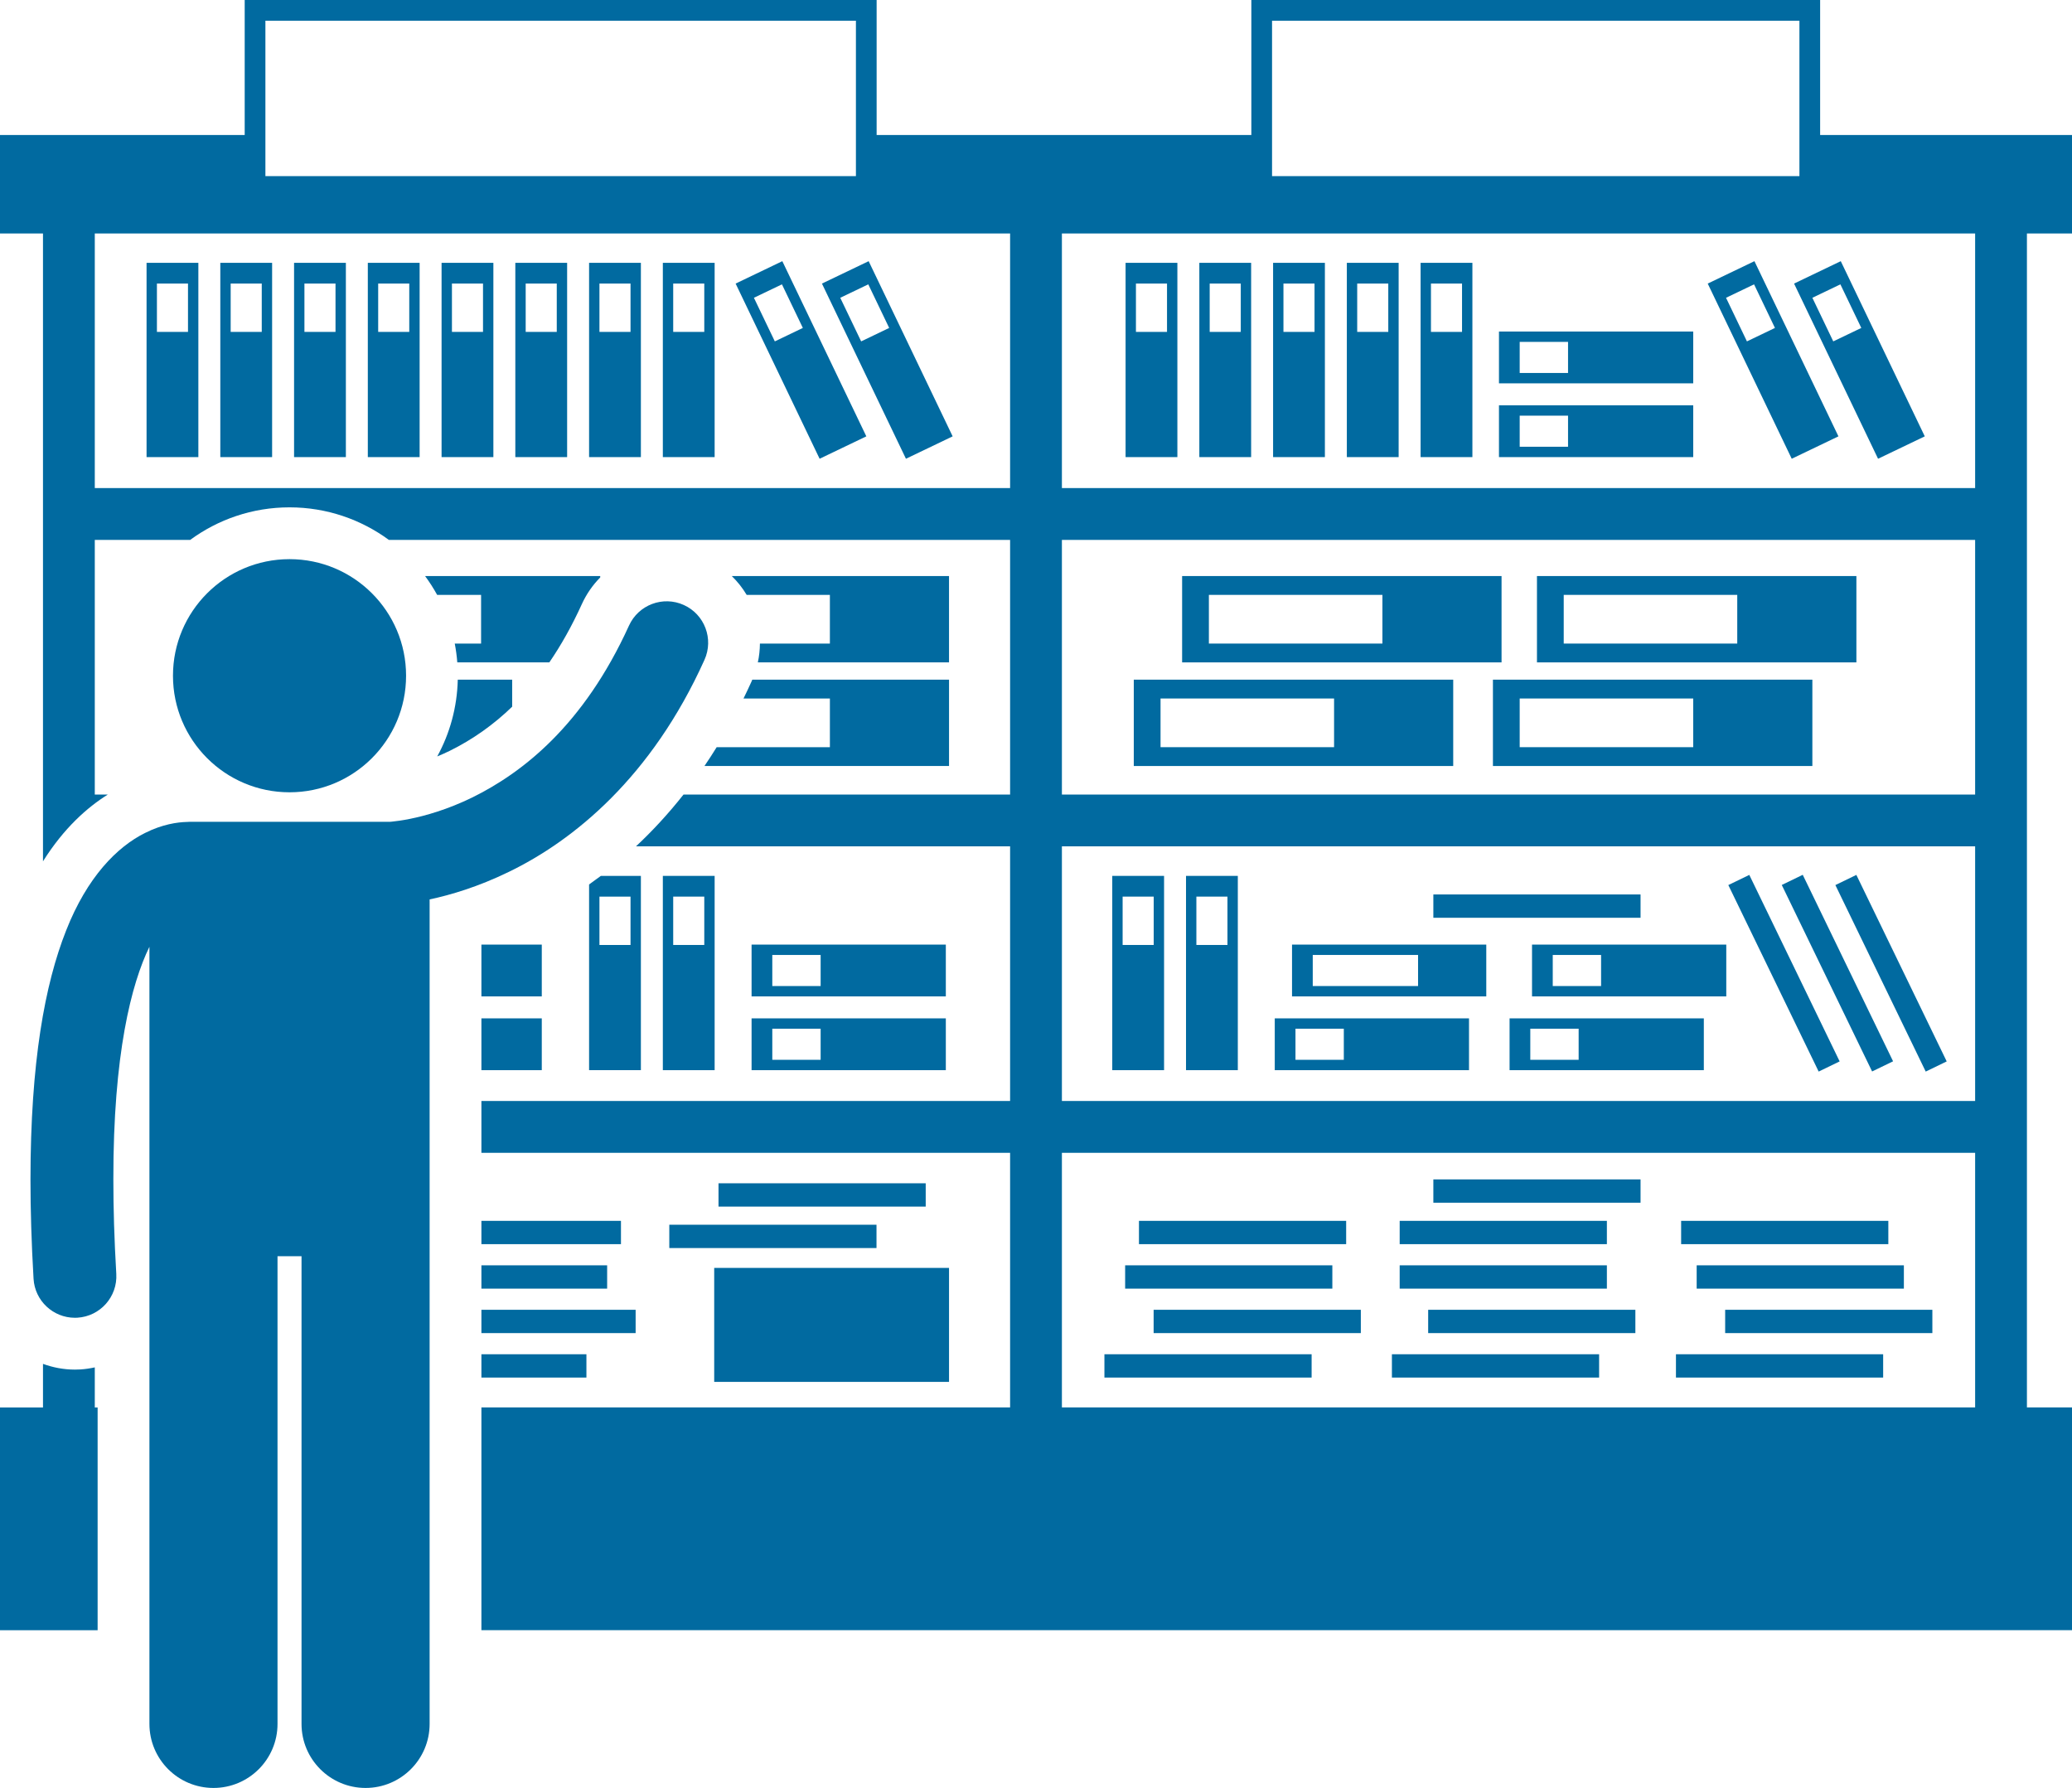 <?xml version="1.0" standalone="no"?><svg xmlns="http://www.w3.org/2000/svg" xmlns:xlink="http://www.w3.org/1999/xlink" style="isolation:isolate" viewBox="0 0 400 345.112" width="400" height="345.112"><defs><clipPath id="_clipPath_hAdJF7cpvt6RL1DCHWWIndJClBy63pbo"><rect width="400" height="345.112"/></clipPath></defs><g clip-path="url(#_clipPath_hAdJF7cpvt6RL1DCHWWIndJClBy63pbo)"><path d=" M 20.813 153.363 L 18.298 153.363 L 18.298 104.213 L 36.711 104.213 C 42.091 100.266 48.722 97.928 55.892 97.928 C 63.061 97.928 69.692 100.266 75.072 104.213 L 195 104.213 L 195 153.363 L 131.955 153.363 C 128.959 157.156 125.869 160.474 122.775 163.363 L 195 163.363 L 195 212.513 L 92.937 212.513 L 92.937 222.513 L 195 222.513 L 195 271.663 L 92.937 271.663 L 92.937 314.66 L 400 314.66 L 400 271.663 L 391.299 271.663 L 391.299 45.063 L 400 45.063 L 400 26.063 L 351.377 26.063 L 351.377 4 L 351.377 0 L 347.379 0 L 245.57 0 L 241.572 0 L 241.572 4 L 241.572 26.064 L 169.234 26.064 L 169.234 4 L 169.234 0 L 165.236 0 L 51.236 0 L 47.238 0 L 47.238 4 L 47.238 26.064 L 0 26.064 L 0 45.064 L 8.299 45.064 L 8.299 166.254 C 12.337 159.818 16.865 155.831 20.813 153.363 Z  M 18.299 94.213 L 18.299 45.063 L 195 45.063 L 195 94.213 L 18.299 94.213 Z  M 205 104.213 L 381.299 104.213 L 381.299 153.363 L 205 153.363 L 205 104.213 Z  M 205 163.363 L 381.299 163.363 L 381.299 212.513 L 205 212.513 L 205 163.363 Z  M 205 271.664 L 205 222.514 L 381.299 222.514 L 381.299 271.664 L 205 271.664 Z  M 381.299 94.213 L 205 94.213 L 205 45.063 L 381.299 45.063 L 381.299 94.213 Z  M 245.57 3.999 L 347.378 3.999 L 347.378 33.999 L 245.57 33.999 L 245.57 3.999 Z  M 51.236 3.999 L 165.236 3.999 L 165.236 33.999 L 51.236 33.999 L 51.236 3.999 Z " fill="rgb(1,106,160)"/><path d=" M 18.299 271.664 L 18.299 263.931 C 17.39 264.128 16.465 264.272 15.518 264.329 C 15.198 264.349 14.827 264.36 14.458 264.36 C 12.296 264.36 10.226 263.959 8.3 263.254 L 8.3 271.665 L 0 271.665 L 0 314.662 L 18.846 314.662 L 18.846 271.665 L 18.299 271.665 L 18.299 271.664 Z " fill="rgb(1,106,160)"/><path d=" M 28.293 88.231 L 38.293 88.231 L 38.293 50.731 L 28.293 50.731 L 28.293 88.231 Z  M 30.293 54.731 L 36.293 54.731 L 36.293 64.064 L 30.293 64.064 L 30.293 54.731 Z " fill="rgb(1,106,160)"/><path d=" M 42.531 88.231 L 52.531 88.231 L 52.531 50.731 L 42.531 50.731 L 42.531 88.231 Z  M 44.531 54.731 L 50.531 54.731 L 50.531 64.064 L 44.531 64.064 L 44.531 54.731 Z " fill="rgb(1,106,160)"/><path d=" M 56.77 88.231 L 66.77 88.231 L 66.77 50.731 L 56.77 50.731 L 56.77 88.231 Z  M 58.77 54.731 L 64.77 54.731 L 64.77 64.064 L 58.77 64.064 L 58.77 54.731 Z " fill="rgb(1,106,160)"/><path d=" M 71.008 88.231 L 81.008 88.231 L 81.008 50.731 L 71.008 50.731 L 71.008 88.231 Z  M 73.008 54.731 L 79.008 54.731 L 79.008 64.064 L 73.008 64.064 L 73.008 54.731 Z " fill="rgb(1,106,160)"/><path d=" M 85.246 88.231 L 95.246 88.231 L 95.246 50.731 L 85.246 50.731 L 85.246 88.231 Z  M 87.246 54.731 L 93.246 54.731 L 93.246 64.064 L 87.246 64.064 L 87.246 54.731 Z " fill="rgb(1,106,160)"/><path d=" M 227.293 88.231 L 227.293 50.731 L 217.293 50.731 L 217.293 88.231 L 227.293 88.231 Z  M 219.293 54.731 L 225.293 54.731 L 225.293 64.064 L 219.293 64.064 L 219.293 54.731 Z " fill="rgb(1,106,160)"/><path d=" M 241.531 50.731 L 231.531 50.731 L 231.531 88.231 L 241.531 88.231 L 241.531 50.731 Z  M 239.531 64.064 L 233.531 64.064 L 233.531 54.731 L 239.531 54.731 L 239.531 64.064 Z " fill="rgb(1,106,160)"/><path d=" M 255.77 50.731 L 245.77 50.731 L 245.77 88.231 L 255.77 88.231 L 255.77 50.731 Z  M 253.77 64.064 L 247.77 64.064 L 247.77 54.731 L 253.77 54.731 L 253.77 64.064 Z " fill="rgb(1,106,160)"/><path d=" M 270.008 50.731 L 260.008 50.731 L 260.008 88.231 L 270.008 88.231 L 270.008 50.731 Z  M 268.008 64.064 L 262.008 64.064 L 262.008 54.731 L 268.008 54.731 L 268.008 64.064 Z " fill="rgb(1,106,160)"/><path d=" M 284.246 50.731 L 274.246 50.731 L 274.246 88.231 L 284.246 88.231 L 284.246 50.731 Z  M 282.246 64.064 L 276.246 64.064 L 276.246 54.731 L 282.246 54.731 L 282.246 64.064 Z " fill="rgb(1,106,160)"/><path d=" M 326.877 78.231 L 289.377 78.231 L 289.377 88.231 L 326.877 88.231 L 326.877 78.231 Z  M 302.711 86.231 L 293.377 86.231 L 293.377 80.231 L 302.711 80.231 L 302.711 86.231 Z " fill="rgb(1,106,160)"/><path d=" M 326.877 63.992 L 289.377 63.992 L 289.377 73.992 L 326.877 73.992 L 326.877 63.992 Z  M 302.711 71.992 L 293.377 71.992 L 293.377 65.992 L 302.711 65.992 L 302.711 71.992 Z " fill="rgb(1,106,160)"/><path d=" M 99.484 88.231 L 109.484 88.231 L 109.484 50.731 L 99.484 50.731 L 99.484 88.231 Z  M 101.484 54.731 L 107.484 54.731 L 107.484 64.064 L 101.484 64.064 L 101.484 54.731 Z " fill="rgb(1,106,160)"/><path d=" M 113.723 88.231 L 123.723 88.231 L 123.723 50.731 L 113.723 50.731 L 113.723 88.231 Z  M 115.723 54.731 L 121.723 54.731 L 121.723 64.064 L 115.723 64.064 L 115.723 54.731 Z " fill="rgb(1,106,160)"/><path d=" M 127.961 88.231 L 137.961 88.231 L 137.961 50.731 L 127.961 50.731 L 127.961 88.231 L 127.961 88.231 Z  M 129.961 54.731 L 135.961 54.731 L 135.961 64.064 L 129.961 64.064 L 129.961 54.731 Z " fill="rgb(1,106,160)"/><path d=" M 182.592 196.564 L 145.092 196.564 L 145.092 206.564 L 182.592 206.564 L 182.592 196.564 Z  M 158.424 204.564 L 149.092 204.564 L 149.092 198.564 L 158.424 198.564 L 158.424 204.564 Z " fill="rgb(1,106,160)"/><path d=" M 182.592 182.326 L 145.092 182.326 L 145.092 192.326 L 182.592 192.326 L 182.592 182.326 Z  M 158.424 190.326 L 149.092 190.326 L 149.092 184.326 L 158.424 184.326 L 158.424 190.326 Z " fill="rgb(1,106,160)"/><rect x="92.937" y="196.564" width="11.654" height="10" transform="matrix(1,0,0,1,0,0)" fill="rgb(1,106,160)"/><rect x="92.937" y="182.326" width="11.654" height="10" transform="matrix(1,0,0,1,0,0)" fill="rgb(1,106,160)"/><path d=" M 123.723 206.564 L 123.723 169.064 L 115.994 169.064 C 115.232 169.639 114.475 170.19 113.723 170.719 L 113.723 206.564 L 123.723 206.564 Z  M 121.723 173.064 L 121.723 182.397 L 115.723 182.397 L 115.723 173.064 L 121.723 173.064 Z " fill="rgb(1,106,160)"/><path d=" M 137.961 169.064 L 127.961 169.064 L 127.961 206.564 L 137.961 206.564 L 137.961 169.064 Z  M 135.961 182.397 L 129.961 182.397 L 129.961 173.064 L 135.961 173.064 L 135.961 182.397 Z " fill="rgb(1,106,160)"/><path d=" M 246.092 206.564 L 283.592 206.564 L 283.592 196.564 L 246.092 196.564 L 246.092 206.564 L 246.092 206.564 Z  M 250.092 198.564 L 259.424 198.564 L 259.424 204.564 L 250.092 204.564 L 250.092 198.564 L 250.092 198.564 Z " fill="rgb(1,106,160)"/><path d=" M 249.426 192.326 L 286.926 192.326 L 286.926 182.326 L 249.426 182.326 L 249.426 192.326 Z  M 253.426 184.325 L 273.758 184.325 L 273.758 190.325 L 253.426 190.325 L 253.426 184.325 Z " fill="rgb(1,106,160)"/><path d=" M 291.424 206.564 L 328.924 206.564 L 328.924 196.564 L 291.424 196.564 L 291.424 206.564 Z  M 295.424 198.564 L 304.758 198.564 L 304.758 204.564 L 295.424 204.564 L 295.424 198.564 Z " fill="rgb(1,106,160)"/><path d=" M 295.758 192.326 L 333.258 192.326 L 333.258 182.326 L 295.758 182.326 L 295.758 192.326 Z  M 299.758 184.326 L 309.09 184.326 L 309.09 190.326 L 299.758 190.326 L 299.758 184.326 Z " fill="rgb(1,106,160)"/><path d=" M 214.723 206.564 L 224.723 206.564 L 224.723 169.064 L 214.723 169.064 L 214.723 206.564 Z  M 216.723 173.064 L 222.723 173.064 L 222.723 182.397 L 216.723 182.397 L 216.723 173.064 Z " fill="rgb(1,106,160)"/><path d=" M 228.961 206.564 L 238.961 206.564 L 238.961 169.064 L 228.961 169.064 L 228.961 206.564 Z  M 230.961 173.064 L 236.961 173.064 L 236.961 182.397 L 230.961 182.397 L 230.961 173.064 Z " fill="rgb(1,106,160)"/><path d=" M 142.012 54.736 L 158.227 88.549 L 167.245 84.225 L 151.028 50.412 L 142.012 54.736 Z  M 149.58 65.894 L 145.545 57.479 L 150.953 54.884 L 154.99 63.299 L 149.58 65.894 Z " fill="rgb(1,106,160)"/><path d=" M 167.695 50.412 L 158.677 54.736 L 174.894 88.549 L 183.91 84.225 L 167.695 50.412 Z  M 166.246 65.894 L 162.211 57.479 L 167.621 54.884 L 171.656 63.299 L 166.246 65.894 Z " fill="rgb(1,106,160)"/><path d=" M 354.91 84.225 L 338.695 50.412 L 329.677 54.736 L 345.894 88.549 L 354.91 84.225 Z  M 337.246 65.894 L 333.211 57.479 L 338.621 54.884 L 342.656 63.299 L 337.246 65.894 Z " fill="rgb(1,106,160)"/><path d=" M 371.578 84.225 L 355.361 50.412 L 346.345 54.736 L 362.56 88.549 L 371.578 84.225 Z  M 353.914 65.894 L 349.879 57.479 L 355.287 54.884 L 359.324 63.299 L 353.914 65.894 Z " fill="rgb(1,106,160)"/><path d=" M 183.209 131.189 L 145.227 131.189 C 145.185 131.285 145.155 131.384 145.112 131.48 C 144.597 132.623 144.069 133.731 143.535 134.824 L 160.21 134.824 L 160.21 144.221 L 138.354 144.221 C 137.58 145.472 136.792 146.683 135.995 147.855 L 183.211 147.855 L 183.211 131.189 L 183.209 131.189 Z " fill="rgb(1,106,160)"/><path d=" M 183.209 111.189 L 141.271 111.189 C 142.378 112.268 143.346 113.483 144.145 114.824 L 160.209 114.824 L 160.209 124.221 L 146.703 124.221 C 146.692 125.44 146.561 126.656 146.301 127.855 L 183.209 127.855 L 183.209 111.189 Z " fill="rgb(1,106,160)"/><path d=" M 88.373 131.189 C 88.249 136.546 86.831 141.589 84.406 146.009 C 85.179 145.688 85.975 145.338 86.801 144.935 C 91.245 142.743 95.255 139.903 98.875 136.404 L 98.875 131.189 L 88.373 131.189 L 88.373 131.189 Z " fill="rgb(1,106,160)"/><path d=" M 82.064 111.189 C 82.917 112.345 83.695 113.558 84.391 114.824 L 92.874 114.824 L 92.874 124.221 L 87.79 124.221 C 88.02 125.41 88.184 126.624 88.28 127.855 L 106.048 127.855 C 108.344 124.504 110.431 120.77 112.317 116.626 C 113.201 114.674 114.417 112.935 115.874 111.454 L 115.874 111.188 L 82.064 111.188 L 82.064 111.189 Z " fill="rgb(1,106,160)"/><path d=" M 218.877 147.855 L 280.543 147.855 L 280.543 131.189 L 218.877 131.189 L 218.877 147.855 Z  M 224.043 134.823 L 257.543 134.823 L 257.543 144.22 L 224.043 144.22 L 224.043 134.823 Z " fill="rgb(1,106,160)"/><path d=" M 288.211 147.855 L 349.877 147.855 L 349.877 131.189 L 288.211 131.189 L 288.211 147.855 Z  M 293.377 134.823 L 326.877 134.823 L 326.877 144.22 L 293.377 144.22 L 293.377 134.823 Z " fill="rgb(1,106,160)"/><path d=" M 296.711 111.189 L 296.711 127.855 L 358.377 127.855 L 358.377 111.189 L 296.711 111.189 Z  M 335.377 124.221 L 301.877 124.221 L 301.877 114.824 L 335.377 114.824 L 335.377 124.221 Z " fill="rgb(1,106,160)"/><path d=" M 289.875 111.189 L 228.209 111.189 L 228.209 127.855 L 289.875 127.855 L 289.875 111.189 Z  M 266.875 124.221 L 233.375 124.221 L 233.375 114.824 L 266.875 114.824 L 266.875 124.221 Z " fill="rgb(1,106,160)"/><rect x="137.877" y="244.731" width="45.334" height="22" transform="matrix(1,0,0,1,0,0)" fill="rgb(1,106,160)"/><rect x="129.209" y="236.398" width="40" height="4.5" transform="matrix(1,0,0,1,0,0)" fill="rgb(1,106,160)"/><rect x="138.709" y="228.398" width="40" height="4.5" transform="matrix(1,0,0,1,0,0)" fill="rgb(1,106,160)"/><rect x="213.209" y="261.398" width="40" height="4.5" transform="matrix(1,0,0,1,0,0)" fill="rgb(1,106,160)"/><rect x="222.709" y="252.815" width="40" height="4.5" transform="matrix(1,0,0,1,0,0)" fill="rgb(1,106,160)"/><rect x="217.209" y="244.232" width="40" height="4.5" transform="matrix(1,0,0,1,0,0)" fill="rgb(1,106,160)"/><rect x="219.877" y="235.648" width="40" height="4.5" transform="matrix(1,0,0,1,0,0)" fill="rgb(1,106,160)"/><rect x="92.937" y="261.398" width="20.272" height="4.5" transform="matrix(1,0,0,1,0,0)" fill="rgb(1,106,160)"/><rect x="92.937" y="252.815" width="29.772" height="4.5" transform="matrix(1,0,0,1,0,0)" fill="rgb(1,106,160)"/><rect x="92.937" y="244.232" width="24.272" height="4.5" transform="matrix(1,0,0,1,0,0)" fill="rgb(1,106,160)"/><rect x="92.937" y="235.648" width="26.94" height="4.5" transform="matrix(1,0,0,1,0,0)" fill="rgb(1,106,160)"/><rect x="323.543" y="261.398" width="40" height="4.5" transform="matrix(1,0,0,1,0,0)" fill="rgb(1,106,160)"/><rect x="333.043" y="252.815" width="40" height="4.5" transform="matrix(1,0,0,1,0,0)" fill="rgb(1,106,160)"/><rect x="327.543" y="244.232" width="40" height="4.5" transform="matrix(1,0,0,1,0,0)" fill="rgb(1,106,160)"/><rect x="324.543" y="235.648" width="40" height="4.5" transform="matrix(1,0,0,1,0,0)" fill="rgb(1,106,160)"/><rect x="268.709" y="261.398" width="40" height="4.5" transform="matrix(1,0,0,1,0,0)" fill="rgb(1,106,160)"/><rect x="275.709" y="252.815" width="40" height="4.5" transform="matrix(1,0,0,1,0,0)" fill="rgb(1,106,160)"/><rect x="270.209" y="244.232" width="40" height="4.5" transform="matrix(1,0,0,1,0,0)" fill="rgb(1,106,160)"/><rect x="270.209" y="235.648" width="40" height="4.5" transform="matrix(1,0,0,1,0,0)" fill="rgb(1,106,160)"/><rect x="276.709" y="227.648" width="40" height="4.5" transform="matrix(1,0,0,1,0,0)" fill="rgb(1,106,160)"/><rect x="342.128" y="167.889" width="4.5" height="40" transform="matrix(0.9,-0.436,0.436,0.9,-47.461,168.903)" fill="rgb(1,106,160)"/><rect x="352.443" y="167.908" width="4.5" height="39.998" transform="matrix(0.9,-0.436,0.436,0.9,-46.436,173.365)" fill="rgb(1,106,160)"/><rect x="362.795" y="167.892" width="4.5" height="40" transform="matrix(0.9,-0.436,0.436,0.9,-45.396,177.912)" fill="rgb(1,106,160)"/><rect x="276.709" y="172.648" width="40" height="4.5" transform="matrix(1,0,0,1,0,0)" fill="rgb(1,106,160)"/><circle vector-effect="non-scaling-stroke" cx="55.893" cy="130.428" r="22.5" fill="rgb(1,106,160)"/><path d=" M 82.937 173.606 C 86.982 172.746 92.283 171.183 98.201 168.303 C 110.711 162.254 125.781 150.056 136 127.36 C 137.818 123.334 136.031 118.594 132.006 116.775 C 127.983 114.952 123.242 116.74 121.422 120.766 C 112.639 140.067 100.818 149.17 91.188 153.92 C 86.372 156.273 82.087 157.468 79.09 158.067 C 77.592 158.367 76.42 158.519 75.668 158.592 C 75.508 158.608 75.377 158.619 75.256 158.629 C 75.24 158.629 75.225 158.627 75.209 158.627 L 36.574 158.627 C 36.404 158.627 36.24 158.642 36.072 158.652 C 34.256 158.692 31.324 159.104 27.996 160.781 C 22.615 163.448 16.818 169.283 12.76 179.621 C 8.653 190 5.895 205.007 5.883 227.666 C 5.883 233.524 6.071 239.891 6.477 246.825 C 6.727 251.076 10.252 254.357 14.458 254.357 C 14.616 254.357 14.774 254.353 14.934 254.343 C 19.342 254.084 22.709 250.298 22.45 245.887 C 22.059 239.237 21.882 233.179 21.884 227.665 C 21.849 203.453 25.378 189.849 28.847 182.75 L 28.847 332.747 C 28.847 339.577 34.384 345.11 41.21 345.11 C 48.038 345.11 53.575 339.577 53.575 332.747 L 53.575 242.476 L 58.21 242.476 L 58.21 332.747 C 58.21 339.577 63.747 345.11 70.573 345.11 C 77.401 345.11 82.938 339.577 82.938 332.747 L 82.938 173.606 L 82.937 173.606 Z " fill="rgb(1,106,160)"/></g></svg>
